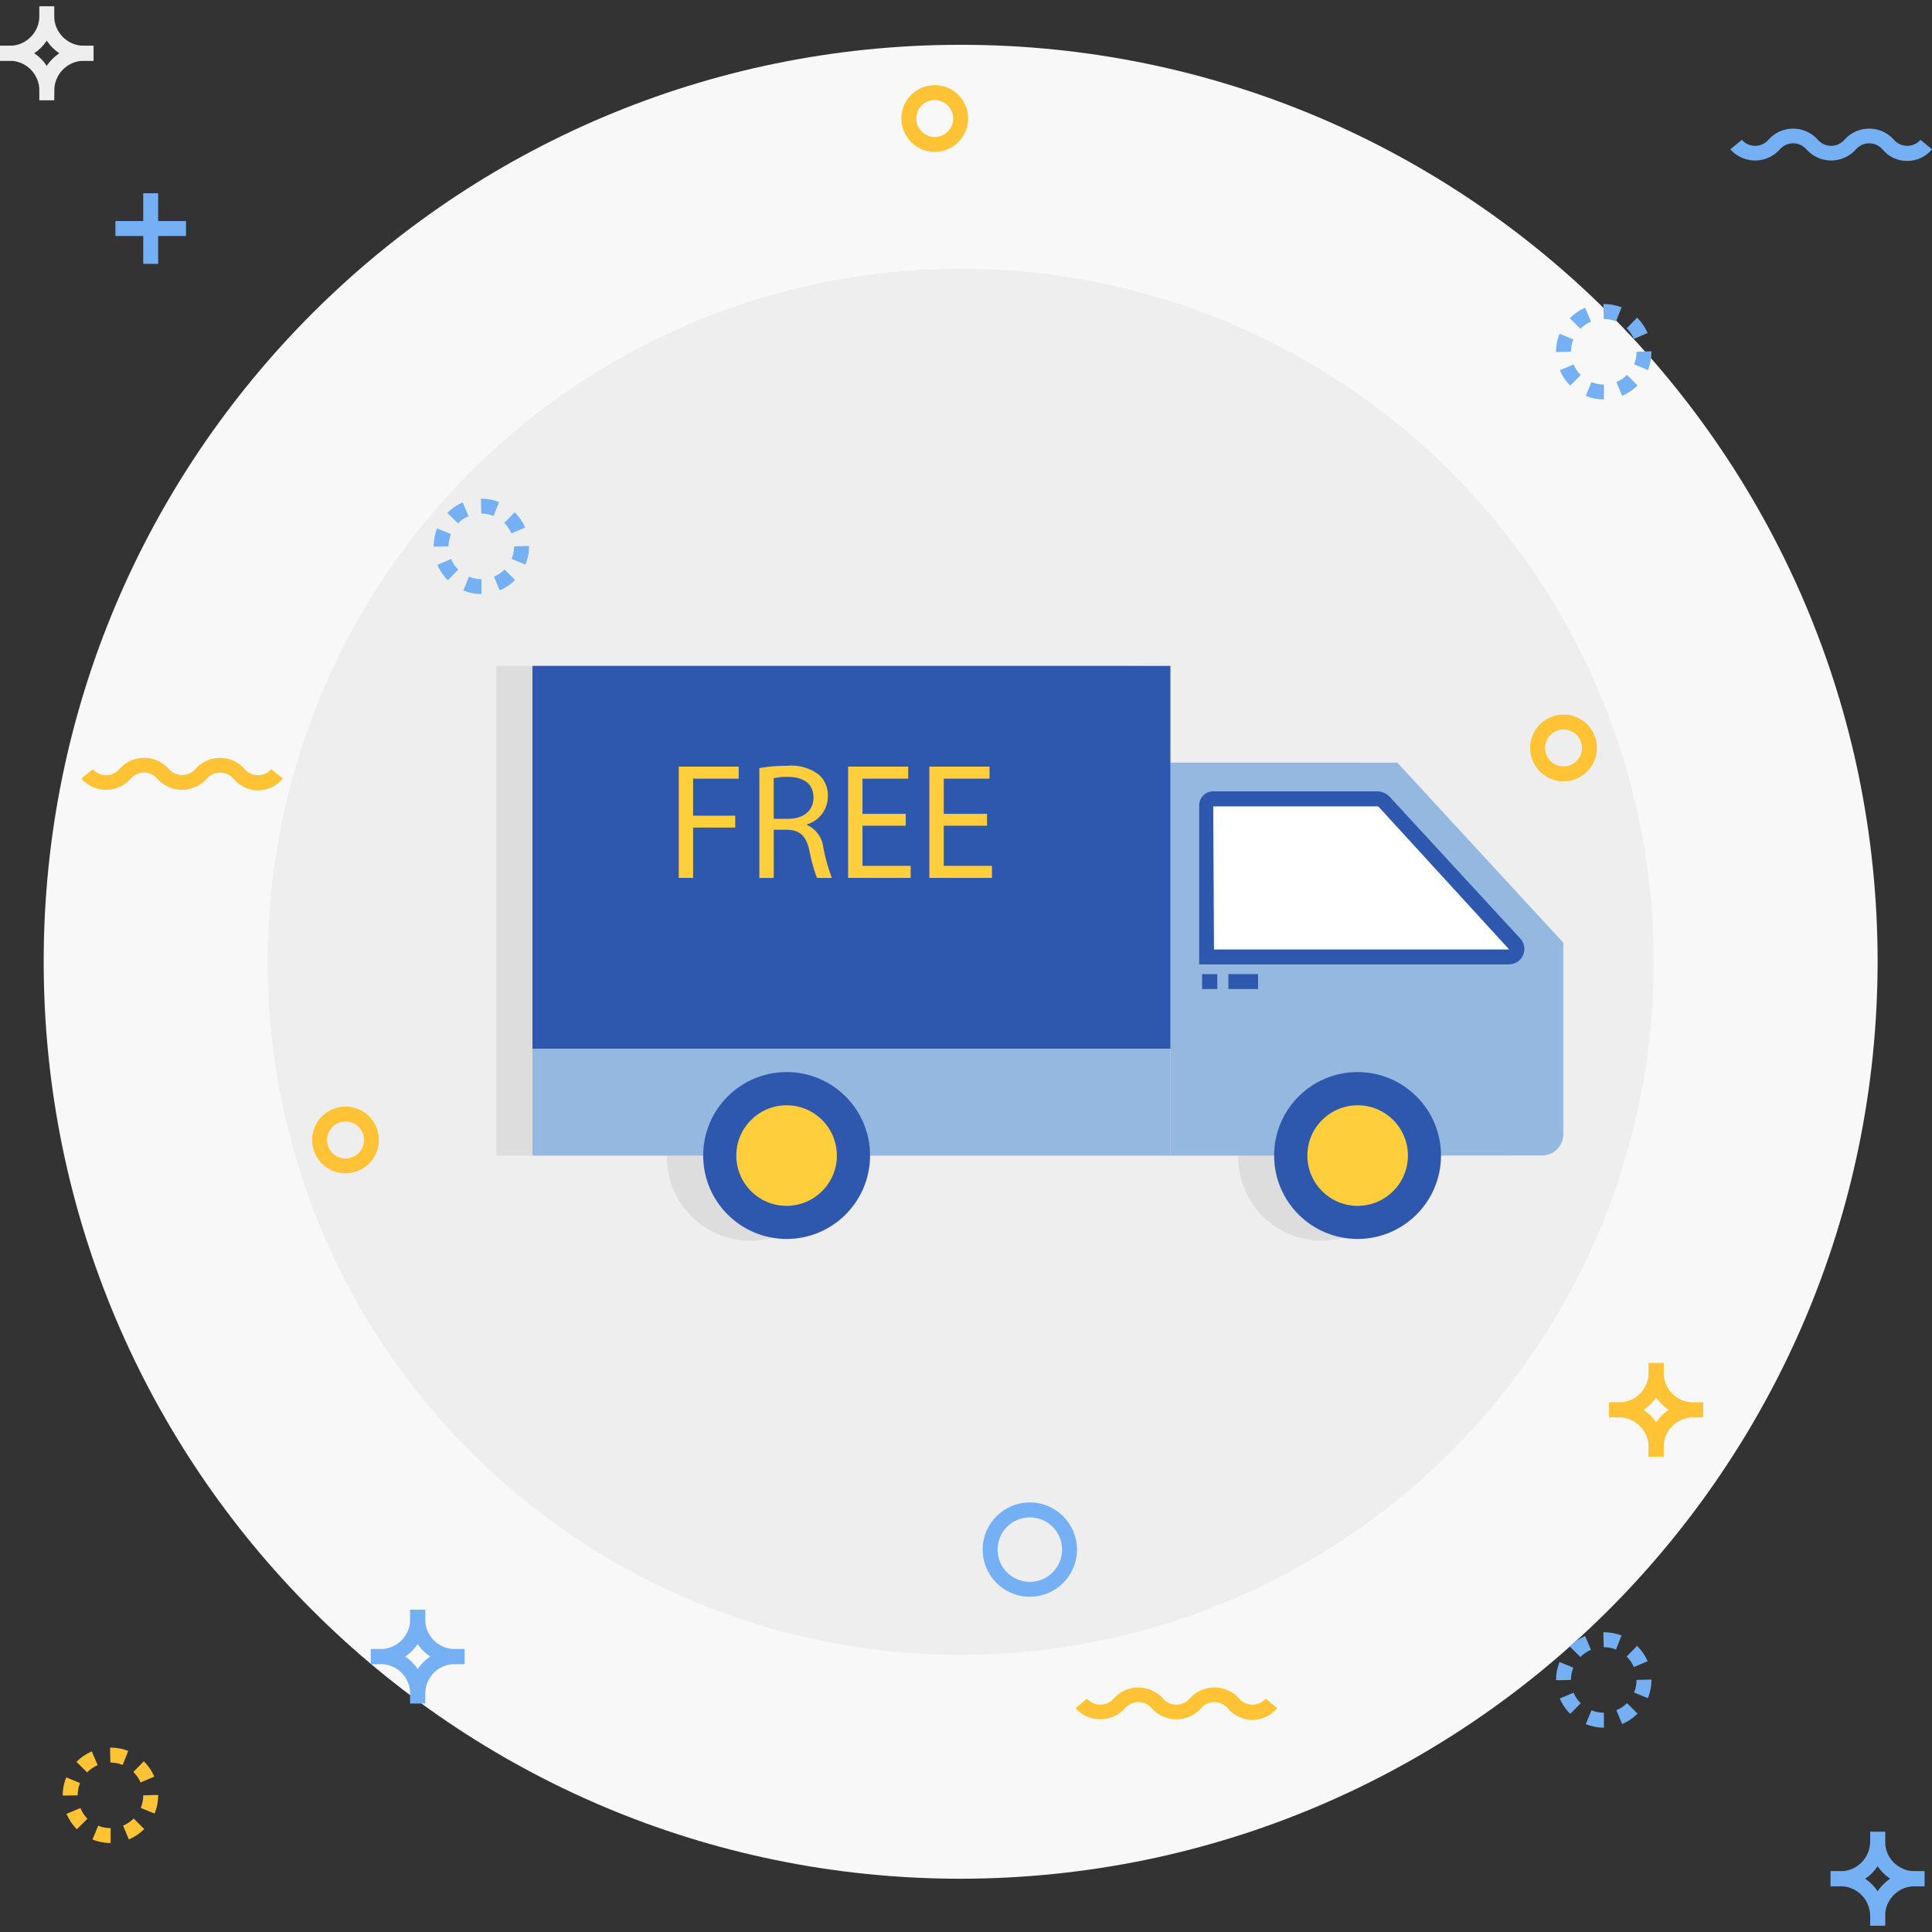<?xml version="1.0" encoding="iso-8859-1"?>
<!-- Generator: Adobe Illustrator 19.0.0, SVG Export Plug-In . SVG Version: 6.00 Build 0)  -->
<svg version="1.1" id="Capa_1" xmlns="http://www.w3.org/2000/svg" xmlns:xlink="http://www.w3.org/1999/xlink" x="0px" y="0px"
	 viewBox="0 0 512 512" style="enable-background:new 0 0 512 512;" xml:space="preserve">
<rect x="0" y="0" width="512" height="512" fill="#333333" stroke="none"/>
<path style="fill:#F8F8F8;" d="M254.592,497.884c-134.206,0.009-243.005-108.79-243.014-242.997
	C11.569,120.681,120.368,11.882,254.574,11.873c134.206-0.009,243.005,108.79,243.014,242.997c0,0.009,0,0.009,0,0.017
	C497.432,389.024,388.729,497.728,254.592,497.884z"/>
<g>
	<circle style="fill:#EEEEEE;" cx="254.592" cy="254.879" r="183.664"/>
	<path style="fill:#EEEEEE;" d="M2.555,16.098H0v-3.964h2.555c4.346,0,7.875-3.529,7.875-7.875l0,0V1.704h3.929v2.555
		C14.351,10.778,9.075,16.072,2.555,16.098z"/>
	<path style="fill:#EEEEEE;" d="M24.79,16.098H22.26c-6.536-0.009-11.821-5.302-11.83-11.839V1.704h3.929v2.555
		c0.009,4.346,3.529,7.866,7.875,7.875h2.555V16.098z"/>
	<path style="fill:#EEEEEE;" d="M14.359,26.528h-3.929v-2.555c0-4.346-3.529-7.875-7.875-7.875l0,0H0v-3.964h2.555
		c6.519,0.026,11.795,5.32,11.804,11.839C14.359,23.973,14.359,26.528,14.359,26.528z"/>
	<path style="fill:#EEEEEE;" d="M14.359,26.528h-3.929v-2.555c0.009-6.536,5.293-11.83,11.83-11.839h2.529v3.964H22.26
		c-4.346,0.009-7.866,3.529-7.875,7.875L14.359,26.528z"/>
</g>
<g>
	<path style="fill:#75B0F4;" d="M510.001,499.866h-2.555c-6.536-0.009-11.821-5.302-11.83-11.839v-2.555h3.955v2.555
		c0,4.346,3.529,7.875,7.875,7.875h2.555V499.866z"/>
	<path style="fill:#75B0F4;" d="M499.57,510.296h-3.955v-2.555c0.009-6.536,5.293-11.83,11.83-11.839h2.555v3.964h-2.555
		c-4.346,0-7.875,3.529-7.875,7.875L499.57,510.296z"/>
	<path style="fill:#75B0F4;" d="M487.74,499.866h-2.608v-3.964h2.608c4.346-0.009,7.866-3.529,7.875-7.875v-2.555h3.955v2.555
		C499.562,494.564,494.277,499.857,487.74,499.866z"/>
	<path style="fill:#75B0F4;" d="M499.57,510.296h-3.955v-2.555c-0.009-4.346-3.529-7.866-7.875-7.875h-2.608v-3.964h2.608
		c6.536,0.009,11.821,5.302,11.83,11.839V510.296z"/>
	<path style="fill:#75B0F4;" d="M100.837,440.985h-2.555v-3.964h2.555c4.346,0,7.875-3.529,7.875-7.875v-2.555h3.964v2.555
		C112.667,435.683,107.374,440.977,100.837,440.985z"/>
	<path style="fill:#75B0F4;" d="M123.106,440.985h-2.555c-6.536-0.009-11.83-5.302-11.839-11.839v-2.555h3.964v2.555
		c0,4.346,3.529,7.875,7.875,7.875h2.555V440.985z"/>
	<path style="fill:#75B0F4;" d="M112.676,451.416h-3.964v-2.555c0-4.346-3.529-7.875-7.875-7.875h-2.555v-3.964h2.555
		c6.536,0.009,11.83,5.302,11.839,11.839C112.676,448.86,112.676,451.416,112.676,451.416z"/>
	<path style="fill:#75B0F4;" d="M112.676,451.416h-3.964v-2.555c0.009-6.536,5.302-11.83,11.839-11.839h2.555v3.964h-2.555
		c-4.346,0-7.875,3.529-7.875,7.875C112.676,448.86,112.676,451.416,112.676,451.416z"/>
</g>
<g>
	<path style="fill:#FFC335;" d="M429.043,375.612h-2.608v-3.964h2.608c4.346-0.009,7.866-3.529,7.875-7.875v-2.555h3.955v2.564
		C440.864,370.31,435.57,375.603,429.043,375.612z"/>
	<path style="fill:#FFC335;" d="M451.312,375.612h-2.608c-6.51-0.035-11.778-5.32-11.786-11.83v-2.555h3.955v2.555
		c0.009,4.346,3.529,7.866,7.875,7.875h2.608L451.312,375.612z"/>
	<path style="fill:#FFC335;" d="M440.872,386.043h-3.955v-2.555c-0.009-4.346-3.529-7.866-7.875-7.875h-2.608v-3.964h2.608
		c6.536,0.009,11.821,5.302,11.83,11.839V386.043z"/>
	<path style="fill:#FFC335;" d="M440.872,386.043h-3.955v-2.555c0.009-6.536,5.294-11.83,11.83-11.839h2.608v3.964h-2.608
		c-4.346,0.009-7.866,3.529-7.875,7.875V386.043z"/>
	<path style="fill:#FFC335;" d="M414.362,207.063c-4.885,0-8.849-3.964-8.849-8.849s3.964-8.849,8.849-8.849
		c4.885,0,8.849,3.964,8.849,8.849C423.201,203.1,419.247,207.055,414.362,207.063z M414.362,193.321
		c-2.703-0.009-4.894,2.182-4.902,4.885c-0.009,2.703,2.182,4.894,4.885,4.902c2.703,0.009,4.894-2.182,4.902-4.885v-0.009
		C419.238,195.52,417.056,193.33,414.362,193.321z"/>
</g>
<path style="fill:#75B0F4;" d="M272.915,423.158c-6.902,0-12.499-5.598-12.499-12.499s5.598-12.499,12.499-12.499
	c6.902,0,12.499,5.598,12.499,12.499l0,0C285.405,417.56,279.816,423.149,272.915,423.158z M272.915,402.123
	c-4.72,0-8.544,3.825-8.544,8.544s3.825,8.544,8.544,8.544c4.72,0,8.544-3.824,8.544-8.544v-0.009
	C281.451,405.939,277.635,402.123,272.915,402.123z"/>
<g>
	<path style="fill:#FFC335;" d="M91.563,310.951c-4.885,0-8.849-3.964-8.849-8.849c0-4.885,3.964-8.849,8.849-8.849
		c4.876,0,8.831,3.938,8.849,8.814c0.017,4.894-3.938,8.866-8.831,8.883C91.571,310.951,91.571,310.951,91.563,310.951z
		 M91.563,297.218c-2.703,0-4.894,2.19-4.894,4.894c0,2.703,2.19,4.894,4.894,4.894c2.703,0,4.894-2.19,4.894-4.894v-0.009
		C96.448,299.4,94.266,297.218,91.563,297.218z"/>
	<path style="fill:#FFC335;" d="M247.716,40.253c-4.885,0-8.849-3.964-8.849-8.849s3.964-8.849,8.849-8.849
		c4.885,0,8.849,3.964,8.849,8.849C256.556,36.29,252.601,40.244,247.716,40.253z M247.716,26.511c-2.703,0-4.894,2.19-4.894,4.894
		s2.19,4.894,4.894,4.894c2.703,0,4.894-2.19,4.894-4.894l0,0c-0.017-2.695-2.199-4.868-4.894-4.876V26.511z"/>
	<path style="fill:#FFC335;" d="M68.416,209.454c-2.547,0-4.963-1.147-6.571-3.12c-1.712-1.938-4.668-2.121-6.597-0.417
		c-0.148,0.13-0.287,0.269-0.417,0.417c-3.19,3.633-8.709,3.99-12.343,0.8c-0.287-0.252-0.556-0.522-0.8-0.8
		c-1.704-1.938-4.65-2.121-6.589-0.417c-0.148,0.13-0.287,0.269-0.417,0.417c-3.19,3.633-8.709,3.99-12.343,0.8
		c-0.287-0.252-0.556-0.522-0.8-0.8l3.06-2.486c1.712,1.938,4.668,2.121,6.597,0.417c0.148-0.13,0.287-0.269,0.417-0.417
		c3.138-3.633,8.623-4.042,12.256-0.913c0.322,0.278,0.626,0.582,0.913,0.913c1.73,1.921,4.685,2.077,6.606,0.348
		c0.122-0.113,0.243-0.226,0.348-0.348c3.147-3.633,8.631-4.024,12.265-0.878c0.313,0.269,0.608,0.565,0.878,0.878
		c1.712,1.938,4.668,2.121,6.597,0.417c0.148-0.13,0.287-0.269,0.417-0.417l3.06,2.495
		C73.353,208.306,70.954,209.445,68.416,209.454z"/>
</g>
<path style="fill:#75B0F4;" d="M505.464,42.652c-2.555,0.026-4.981-1.113-6.606-3.086c-1.695-1.938-4.642-2.13-6.571-0.435
	c-0.156,0.13-0.296,0.278-0.435,0.435c-3.19,3.633-8.727,3.981-12.352,0.791c-0.278-0.243-0.539-0.513-0.791-0.791
	c-1.704-1.938-4.65-2.13-6.589-0.426c-0.148,0.13-0.296,0.278-0.426,0.426c-3.19,3.633-8.727,3.981-12.352,0.791
	c-0.278-0.243-0.539-0.513-0.791-0.791l3.068-2.503c1.695,1.938,4.642,2.13,6.571,0.435c0.156-0.13,0.296-0.278,0.435-0.435
	c3.19-3.633,8.71-3.99,12.343-0.8c0.287,0.252,0.556,0.522,0.8,0.8c1.704,1.938,4.65,2.13,6.589,0.426
	c0.148-0.13,0.296-0.278,0.426-0.426c3.19-3.633,8.709-3.99,12.343-0.8c0.287,0.252,0.556,0.522,0.8,0.8
	c1.704,1.938,4.65,2.13,6.589,0.426c0.148-0.13,0.296-0.278,0.426-0.426l3.06,2.503C510.392,41.522,507.993,42.652,505.464,42.652z"
	/>
<path style="fill:#FFC335;" d="M331.908,455.788c-2.547,0.009-4.963-1.139-6.571-3.12c-1.704-1.938-4.65-2.13-6.589-0.426
	c-0.148,0.13-0.296,0.278-0.426,0.426c-3.19,3.633-8.71,3.99-12.343,0.8c-0.287-0.252-0.556-0.522-0.8-0.8
	c-1.695-1.938-4.642-2.13-6.571-0.435c-0.156,0.13-0.296,0.278-0.435,0.435c-3.199,3.633-8.736,3.981-12.369,0.782
	c-0.278-0.243-0.539-0.504-0.782-0.782l3.068-2.503c1.695,1.938,4.633,2.138,6.571,0.443c0.156-0.139,0.304-0.287,0.443-0.443
	c3.19-3.633,8.727-3.981,12.352-0.791c0.278,0.243,0.539,0.513,0.791,0.791c1.695,1.938,4.633,2.138,6.571,0.443
	c0.156-0.139,0.304-0.287,0.443-0.443c3.19-3.633,8.727-3.981,12.351-0.791c0.278,0.243,0.539,0.513,0.791,0.791
	c1.686,1.938,4.624,2.13,6.563,0.443c0.156-0.139,0.304-0.287,0.443-0.443l3.068,2.503
	C336.871,454.641,334.455,455.788,331.908,455.788z"/>
<g>
	<path style="fill:#75B0F4;" d="M127.591,157.431L127.591,157.431c-1.643,0-3.277-0.322-4.798-0.947l1.504-3.659
		c1.043,0.435,2.164,0.652,3.294,0.652V157.431z M132.424,156.458l-1.521-3.651c1.052-0.435,2.008-1.069,2.808-1.877l2.799,2.79
		C135.345,154.893,133.954,155.823,132.424,156.458z M118.665,153.772c-1.182-1.165-2.112-2.555-2.755-4.085l3.642-1.53
		c0.443,1.052,1.087,1.999,1.895,2.799L118.665,153.772z M139.248,149.626l-3.659-1.512c0.435-1.052,0.661-2.182,0.661-3.32
		l3.164-0.096h0.791C140.212,146.384,139.891,148.061,139.248,149.626z M114.91,144.854v-0.061c0-1.634,0.313-3.251,0.921-4.763
		l3.668,1.486c-0.426,1.043-0.635,2.156-0.635,3.277L114.91,144.854z M135.536,141.377c-0.452-1.052-1.104-1.999-1.912-2.799
		l2.773-2.825c1.182,1.165,2.121,2.547,2.773,4.068L135.536,141.377z M121.359,138.691l-2.816-2.781
		c1.165-1.182,2.547-2.121,4.077-2.764l1.539,3.642c-1.043,0.452-1.99,1.095-2.781,1.912L121.359,138.691z M130.799,136.727
		c-1.034-0.417-2.138-0.626-3.251-0.626l-0.096-3.955h0.096c1.617,0,3.225,0.304,4.729,0.913L130.799,136.727z"/>
	<path style="fill:#75B0F4;" d="M425.053,457.848L425.053,457.848c-1.643,0-3.277-0.313-4.798-0.939l1.504-3.659
		c1.043,0.426,2.164,0.643,3.294,0.643L425.053,457.848z M429.886,456.883l-1.53-3.651c1.052-0.443,2.008-1.078,2.816-1.886
		l2.799,2.79C432.797,455.31,431.415,456.24,429.886,456.883z M416.126,454.189c-1.182-1.165-2.121-2.547-2.755-4.077l3.642-1.53
		c0.443,1.052,1.087,1.999,1.895,2.799L416.126,454.189z M436.7,450.043l-3.651-1.512c0.435-1.052,0.652-2.182,0.652-3.32
		l3.955-0.122v0.122C437.656,446.87,437.335,448.513,436.7,450.043z M412.362,445.271v-0.061c0-1.625,0.313-3.242,0.921-4.755
		l3.668,1.486c-0.417,1.034-0.635,2.147-0.635,3.268L412.362,445.271z M432.989,441.794c-0.443-1.052-1.095-1.999-1.912-2.799
		l2.773-2.825c1.182,1.165,2.13,2.547,2.781,4.068L432.989,441.794z M418.812,439.108l-2.816-2.781
		c1.165-1.173,2.547-2.112,4.068-2.764l1.556,3.642c-1.043,0.452-1.99,1.095-2.79,1.912L418.812,439.108z M428.252,437.144
		c-1.034-0.417-2.138-0.626-3.251-0.626l-0.096-3.955h0.096c1.617-0.017,3.225,0.278,4.729,0.869L428.252,437.144z"/>
	<path style="fill:#75B0F4;" d="M425.053,105.861L425.053,105.861c-1.643,0-3.277-0.322-4.798-0.947l1.504-3.659
		c1.043,0.435,2.164,0.652,3.294,0.652L425.053,105.861z M429.886,104.888l-1.53-3.651c1.052-0.435,2.008-1.078,2.816-1.886
		l2.799,2.79C432.797,103.314,431.415,104.244,429.886,104.888z M416.117,102.193c-1.173-1.165-2.112-2.547-2.755-4.077l3.651-1.53
		c0.443,1.052,1.087,1.999,1.895,2.799L416.117,102.193z M436.7,98.056l-3.651-1.521c0.435-1.052,0.652-2.173,0.652-3.312
		l3.955-0.122v0.122C437.656,94.883,437.335,96.526,436.7,98.056z M412.362,93.284v-0.061c0-1.634,0.313-3.251,0.93-4.763
		l3.659,1.486c-0.417,1.043-0.635,2.156-0.635,3.277L412.362,93.284z M432.989,89.807c-0.443-1.052-1.095-1.999-1.912-2.799
		l2.773-2.825c1.182,1.165,2.13,2.547,2.781,4.068L432.989,89.807z M418.821,87.112l-2.816-2.773
		c1.156-1.182,2.538-2.13,4.068-2.773l1.547,3.642c-1.043,0.452-1.99,1.095-2.781,1.912L418.821,87.112z M428.252,85.157
		c-1.034-0.417-2.138-0.626-3.251-0.626l-0.087-3.955h0.087c1.617-0.017,3.225,0.278,4.729,0.869L428.252,85.157z"/>
</g>
<path style="fill:#FFC335;" d="M29.31,488.427L29.31,488.427c-1.643,0-3.277-0.313-4.798-0.939l1.504-3.659
	c1.043,0.426,2.164,0.643,3.294,0.643V488.427z M34.143,487.462l-1.521-3.651c1.052-0.443,1.999-1.087,2.808-1.886l2.799,2.79
	C37.054,485.889,35.672,486.819,34.143,487.462z M20.374,484.768c-1.182-1.165-2.112-2.555-2.755-4.085l3.694-1.53
	c0.426,1.06,1.052,2.025,1.851,2.842L20.374,484.768z M40.957,480.621l-3.651-1.512c0.435-1.052,0.652-2.182,0.652-3.32l3.147-0.096
	h0.808C41.931,477.379,41.609,479.057,40.957,480.621z M16.619,475.849v-0.061c0-1.634,0.313-3.251,0.93-4.763l3.659,1.495
	c-0.417,1.034-0.635,2.147-0.635,3.268L16.619,475.849z M37.246,472.373c-0.443-1.052-1.095-1.999-1.912-2.79l2.773-2.825
	c1.182,1.156,2.13,2.538,2.781,4.059L37.246,472.373z M23.078,469.687l-2.816-2.781c1.165-1.182,2.547-2.121,4.068-2.764
	l1.547,3.642c-1.043,0.443-1.99,1.095-2.781,1.912L23.078,469.687z M32.508,467.722c-1.034-0.417-2.138-0.626-3.251-0.626
	l-0.087-3.955h0.087c1.617-0.017,3.225,0.278,4.729,0.869L32.508,467.722z"/>
<g>
	<rect x="37.958" y="51.214" style="fill:#75B0F4;" width="3.955" height="18.705"/>
	<rect x="30.588" y="58.585" style="fill:#75B0F4;" width="18.705" height="3.955"/>
</g>
<path style="fill:#DDDDDD;" d="M360.749,202.109h-60.141v-25.642h-169.07V306.24h45.199c-0.243,12.212,9.457,22.304,21.669,22.547
	s22.304-9.457,22.547-21.669c0.009-0.296,0.009-0.582,0-0.878h107.191c-0.243,12.212,9.457,22.304,21.669,22.547
	s22.304-9.457,22.547-21.669c0.009-0.296,0.009-0.582,0-0.878h26.754c3.112,0,5.632-2.521,5.632-5.632v-50.753L360.749,202.109z"/>
<path style="fill:#95B8E0;" d="M337.706,306.24h-27.528V202.109h60.141l43.973,47.728v50.753c0,3.112-2.521,5.632-5.632,5.632
	h-26.754"/>
<path style="fill:#FFFFFF;" d="M319.765,253.601v-40.192c0-0.956,0.782-1.738,1.738-1.738l0,0h43.461
	c0.721,0.017,1.408,0.33,1.895,0.869l34.612,37.559c0.765,0.861,0.695,2.182-0.165,2.947c-0.382,0.339-0.869,0.53-1.373,0.53
	L319.765,253.601z"/>
<path style="fill:#2E58AE;" d="M399.95,255.574h-82.158v-42.165c0.009-2.034,1.66-3.685,3.694-3.694h43.461
	c1.278,0,2.495,0.53,3.355,1.469l34.603,37.559c1.521,1.652,1.408,4.216-0.243,5.737c-0.747,0.687-1.73,1.069-2.747,1.069
	L399.95,255.574z M321.721,251.619h78.229l-34.525-37.732c-0.113-0.122-0.278-0.191-0.443-0.191h-43.461L321.721,251.619z"/>
<polyline style="fill:#95B8E0;" points="186.741,306.24 141.108,306.24 141.108,277.913 310.178,277.913 310.178,306.24 
	230.958,306.24 "/>
<g>
	<rect x="141.108" y="176.467" style="fill:#2E58AE;" width="169.07" height="101.446"/>
	<circle style="fill:#2E58AE;" cx="359.766" cy="306.223" r="22.113"/>
</g>
<path style="fill:#FFCE3C;" d="M359.801,319.565c-7.362,0.009-13.325-5.954-13.334-13.316c-0.009-7.362,5.954-13.325,13.316-13.334
	c7.362-0.009,13.325,5.954,13.334,13.316v0.009C373.109,313.594,367.155,319.548,359.801,319.565z"/>
<circle style="fill:#2E58AE;" cx="208.463" cy="306.223" r="22.113"/>
<g>
	<path style="fill:#FFCE3C;" d="M208.463,319.565c-7.362,0.009-13.325-5.954-13.334-13.316c-0.009-7.362,5.954-13.325,13.316-13.334
		c7.362-0.009,13.325,5.954,13.334,13.316v0.009C221.77,313.594,215.816,319.548,208.463,319.565z"/>
	<path style="fill:#FFCE3C;" d="M179.875,203.161h15.889v3.19h-12.082v9.805h11.161v3.155h-11.161v13.342h-3.807V203.161z"/>
	<path style="fill:#FFCE3C;" d="M201.24,203.552c2.408-0.426,4.85-0.635,7.301-0.608c3.042-0.313,6.093,0.548,8.536,2.399
		c1.539,1.452,2.39,3.494,2.321,5.606c0.043,3.477-2.234,6.545-5.563,7.527v0.148c2.408,1.06,4.068,3.338,4.346,5.954
		c0.513,2.764,1.278,5.467,2.277,8.092h-3.946c-0.878-2.277-1.53-4.633-1.964-7.041c-0.869-4.068-2.451-5.606-5.911-5.737h-3.59
		v12.777h-3.807V203.552z M205.038,216.99h3.903c4.068,0,6.649-2.234,6.649-5.598c0-3.816-2.755-5.476-6.78-5.52
		c-1.269-0.035-2.529,0.078-3.772,0.348L205.038,216.99z"/>
	<path style="fill:#FFCE3C;" d="M240.033,218.824h-11.465v10.639h12.777v3.19h-16.585v-29.492h15.924v3.19h-12.117v9.327h11.465
		L240.033,218.824L240.033,218.824z"/>
	<path style="fill:#FFCE3C;" d="M261.572,218.824h-11.465v10.639h12.777v3.19H246.3v-29.492h15.933v3.19h-12.126v9.327h11.465
		L261.572,218.824L261.572,218.824z"/>
</g>
<g>
	<rect x="325.528" y="258.147" style="fill:#2E58AE;" width="7.875" height="3.955"/>
	<rect x="318.566" y="258.147" style="fill:#2E58AE;" width="4.024" height="3.955"/>
</g>
<g>
</g>
<g>
</g>
<g>
</g>
<g>
</g>
<g>
</g>
<g>
</g>
<g>
</g>
<g>
</g>
<g>
</g>
<g>
</g>
<g>
</g>
<g>
</g>
<g>
</g>
<g>
</g>
<g>
</g>
</svg>

